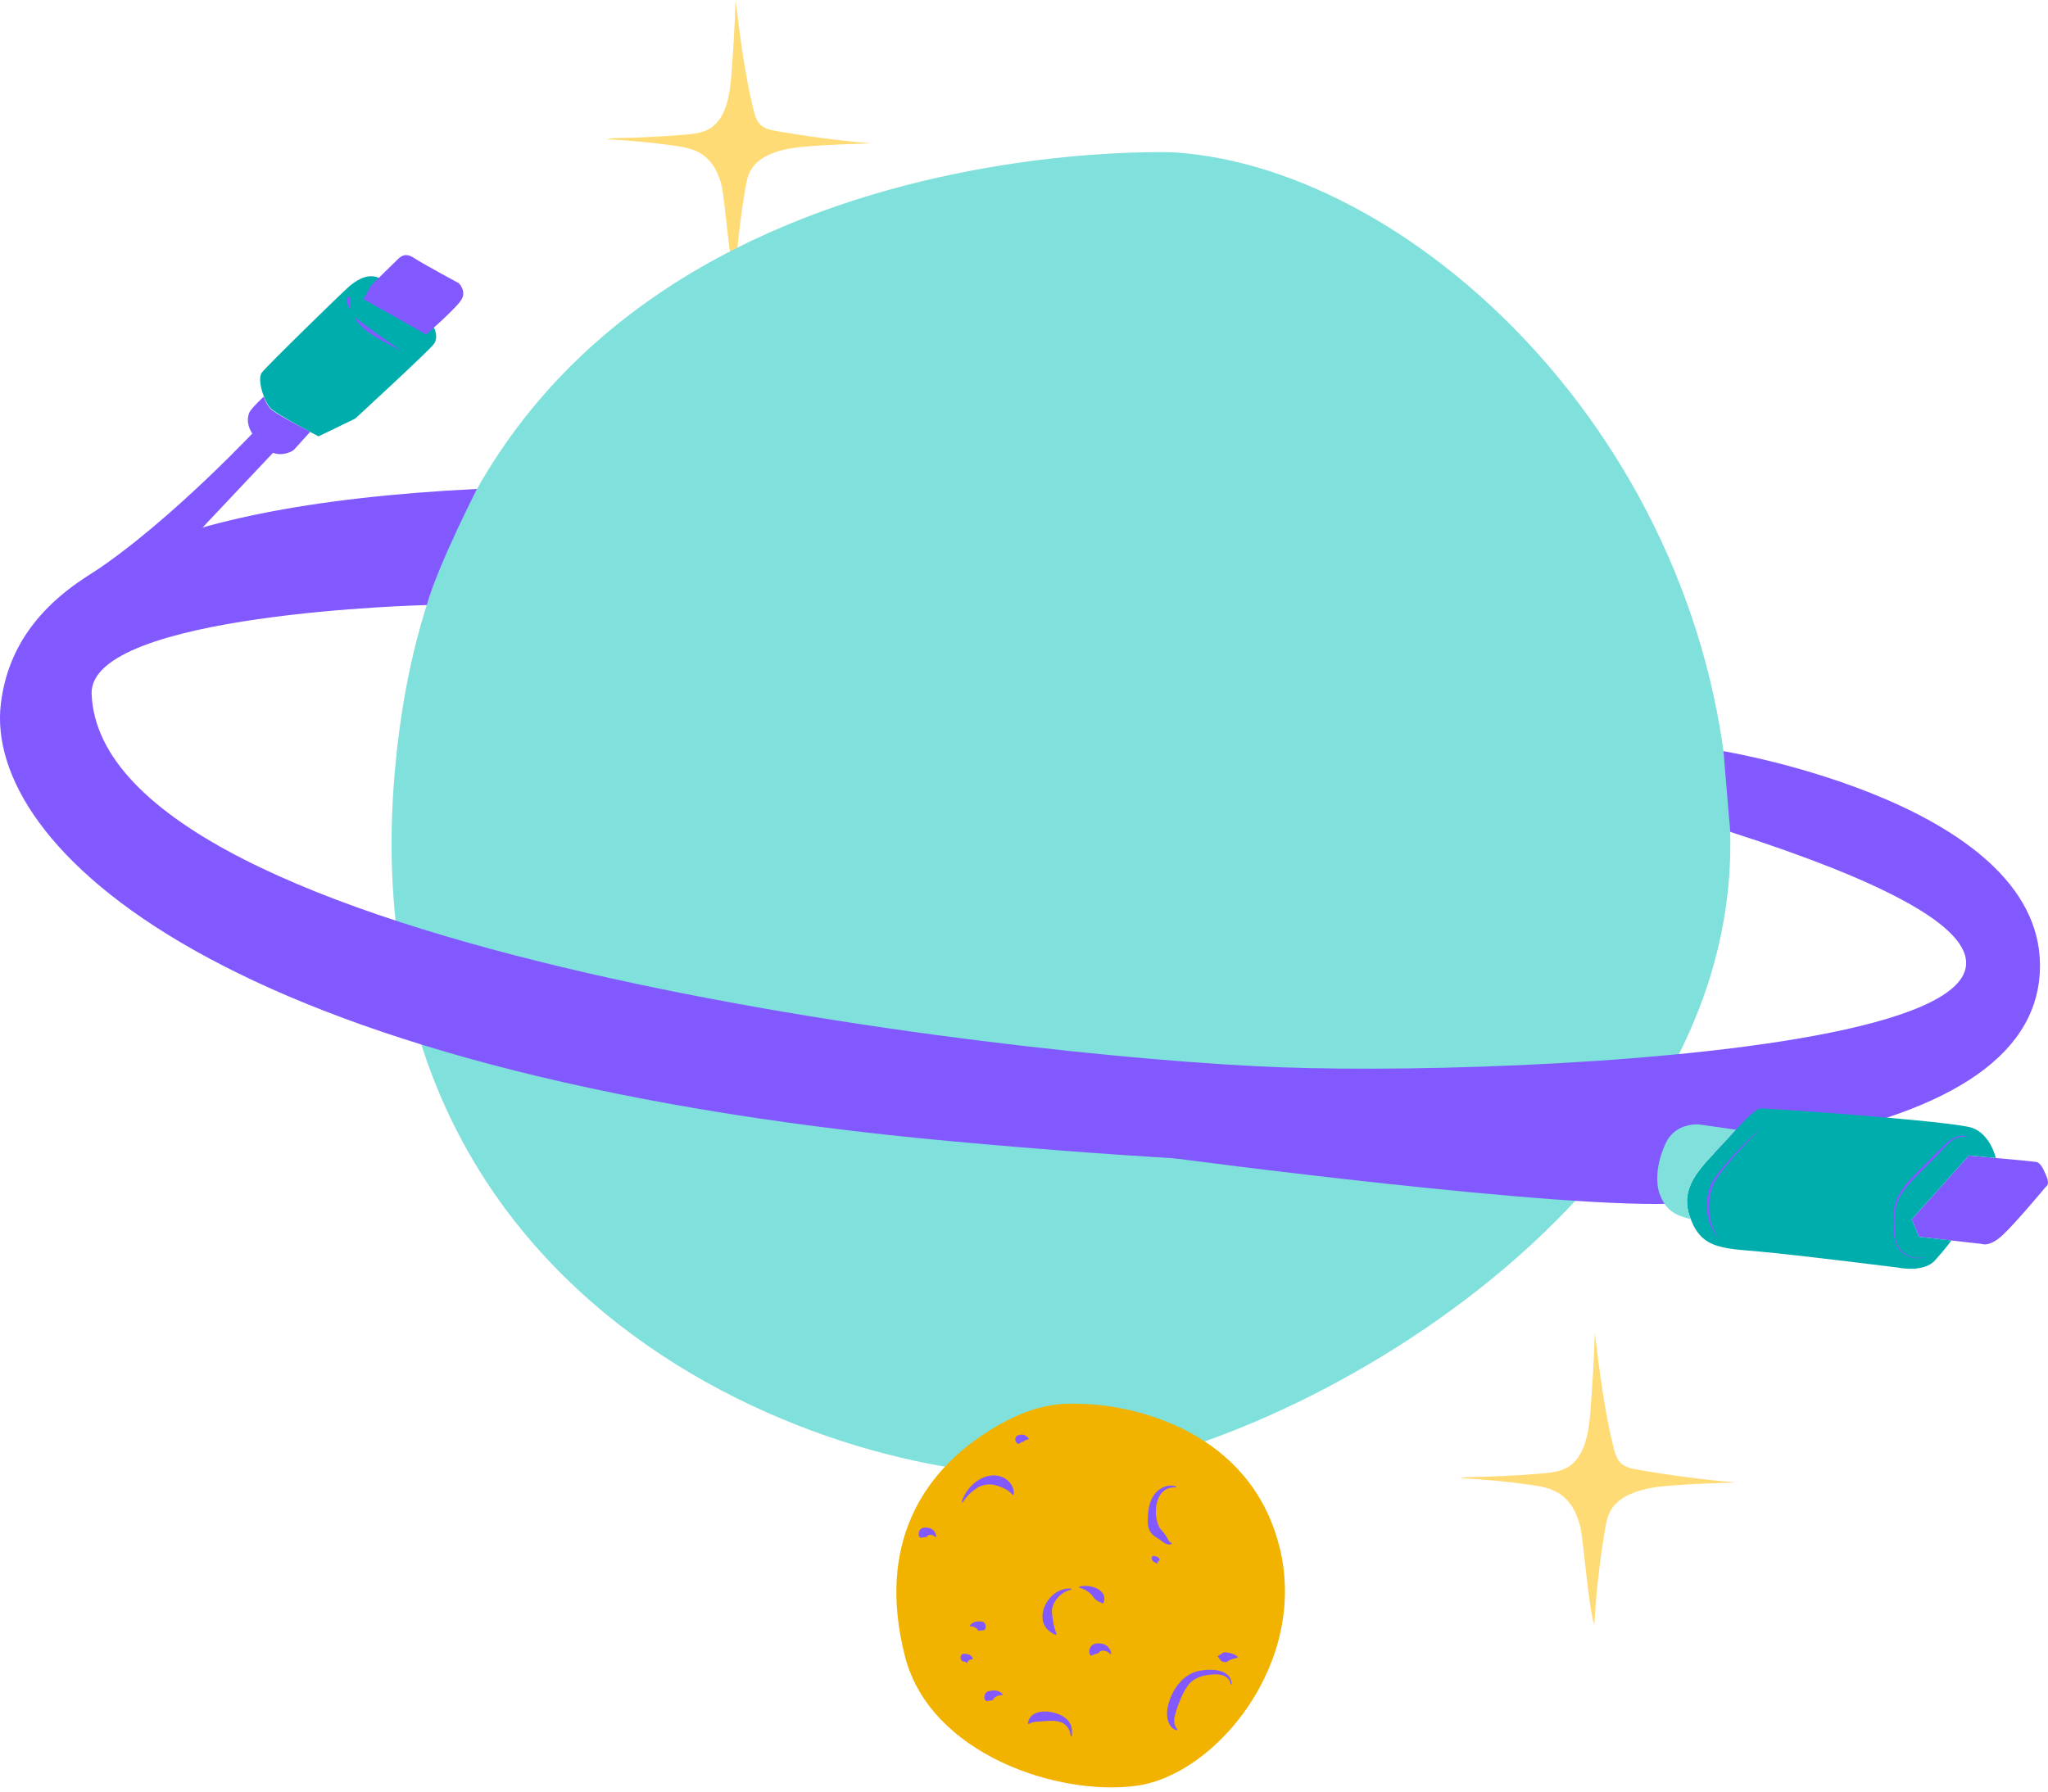 <svg fill="none" height="175" viewBox="0 0 200 175" width="200" xmlns="http://www.w3.org/2000/svg" class="absolute hidden z-0 laptop:block laptop:right-[125px] laptop:bottom-[140px] laptop:w-[180px] desktop:right-[213px]"><path d="M42.378 32.009C42.378 32.009 42.885 32.917 42.358 33.62C41.831 34.318 34.689 40.887 34.689 40.887L31.106 42.623C31.106 42.623 27.066 40.511 26.444 39.898C25.821 39.286 25.064 37.073 25.566 36.4C26.067 35.728 33.605 28.386 34.107 27.969C34.609 27.552 35.738 26.644 36.948 27.116L42.383 32.014L42.378 32.009Z" fill="#00ADAD"></path><path d="M41.61 32.686C41.5 32.586 35.497 29.219 35.497 29.219L36.26 27.864C36.26 27.864 38.634 25.515 38.89 25.284C39.146 25.058 39.583 24.632 40.441 25.204C41.304 25.776 44.807 27.663 44.807 27.663C44.807 27.663 45.54 28.375 45.103 29.203C44.661 30.032 41.605 32.686 41.605 32.686H41.61Z" fill="#8259FF"></path><path d="M30.293 42.172C29.159 41.589 26.87 40.385 26.409 39.928C26.183 39.702 25.942 39.256 25.756 38.744C25.756 38.744 24.572 39.828 24.336 40.315C23.689 42.086 25.651 43.527 26.429 44.089C27.207 44.651 28.456 44.204 28.722 43.918C28.983 43.632 30.298 42.172 30.298 42.172H30.293Z" fill="#8259FF"></path><path d="M39.202 34.287C37.957 33.66 36.692 33.018 35.588 32.154C35.347 31.928 34.7 31.336 34.71 31.04C36.165 32.154 37.761 33.258 39.202 34.287Z" fill="#8259FF"></path><path d="M34.153 30.188C34.027 29.897 33.867 29.591 33.856 29.279C33.871 29.199 33.947 28.958 34.077 28.968C34.253 29.169 34.278 29.325 34.228 29.56L34.193 30.178L34.153 30.188Z" fill="#8259FF"></path><path d="M44.069 28.626C43.171 28.165 42.278 27.698 41.389 27.221L40.059 26.529C39.633 26.318 39.186 26.067 38.719 26.273L38.694 26.243C39.557 25.49 40.772 26.488 41.54 26.95C42.353 27.507 43.367 28.029 44.064 28.626H44.069Z" fill="#8259FF"></path><path d="M42.749 29.977C42.835 29.786 42.895 29.56 43.031 29.425C43.086 29.4 43.231 29.35 43.322 29.425C43.372 29.636 43.322 29.746 43.146 29.806C43.046 29.852 42.815 30.037 42.745 29.977H42.749Z" fill="#8259FF"></path><path d="M42.127 29.509C42.233 29.309 42.318 29.073 42.468 28.927C42.529 28.902 42.679 28.847 42.774 28.927C42.815 29.148 42.739 29.264 42.559 29.329C42.448 29.379 42.193 29.575 42.127 29.509Z" fill="#8259FF"></path><path d="M41.641 29.193C41.746 29.018 41.826 28.802 41.977 28.676C42.037 28.661 42.182 28.626 42.263 28.712C42.293 28.927 42.228 29.028 42.052 29.073C41.947 29.108 41.701 29.264 41.641 29.193Z" fill="#8259FF"></path><path d="M40.883 28.797C40.978 28.642 41.063 28.411 41.189 28.32C41.244 28.31 41.389 28.285 41.475 28.366C41.52 28.566 41.445 28.667 41.274 28.702C41.174 28.732 40.928 28.872 40.883 28.797Z" fill="#8259FF"></path><path d="M40.255 28.491C40.35 28.3 40.421 28.074 40.566 27.934C40.627 27.909 40.772 27.859 40.863 27.939C40.908 28.155 40.847 28.265 40.672 28.325C40.566 28.37 40.326 28.556 40.26 28.491H40.255Z" fill="#8259FF"></path><path d="M39.733 28.165C39.794 27.969 39.859 27.718 40.009 27.583C40.08 27.553 40.16 27.538 40.28 27.578C40.351 27.668 40.295 27.814 40.28 27.864C40.255 27.929 40.175 27.934 40.12 27.969L39.769 28.185L39.738 28.16L39.733 28.165Z" fill="#8259FF"></path><path d="M39.171 27.859C39.257 27.673 39.307 27.457 39.437 27.322C39.492 27.302 39.638 27.252 39.724 27.332C39.779 27.538 39.728 27.643 39.558 27.703C39.462 27.743 39.231 27.924 39.166 27.859H39.171Z" fill="#8259FF"></path><path d="M38.599 27.603L38.86 27.196C38.9 27.131 38.92 27.041 38.991 27.006C39.046 26.98 39.211 26.9 39.302 26.97C39.332 27.101 39.312 27.191 39.277 27.267C39.116 27.447 38.85 27.543 38.624 27.633L38.599 27.603Z" fill="#8259FF"></path><path d="M59.863 13.495C62.212 13.465 64.555 13.35 66.894 13.154C67.772 13.079 68.691 12.978 69.424 12.491C70.151 12.009 70.613 11.207 70.894 10.379C71.25 9.32 71.356 8.195 71.441 7.081C71.627 4.723 71.757 2.364 71.833 0C72.274 3.588 72.716 7.192 73.579 10.705C73.715 11.252 73.875 11.824 74.287 12.205C74.698 12.587 75.285 12.707 75.842 12.803C78.884 13.335 81.95 13.736 85.031 14.002C83.084 14.067 81.137 14.132 79.195 14.273C77.86 14.373 76.51 14.514 75.275 15.036C74.487 15.367 73.74 15.874 73.318 16.617C73.012 17.154 72.891 17.781 72.791 18.388C72.284 21.354 71.948 24.345 71.787 27.352C71.255 25.735 70.784 19.668 70.518 18.358C70.252 17.048 69.619 15.743 68.49 15.026C67.682 14.514 66.713 14.353 65.765 14.218C63.582 13.912 61.384 13.706 59.181 13.601L59.858 13.5L59.863 13.495Z" fill="#FFDB75"></path><path d="M25.4 41.55C25.4 41.55 16.728 50.89 9.059 55.944C1.386 60.997 15.317 56.265 15.317 56.265L27.257 43.598" fill="#8259FF"></path><path d="M114.747 14.886C114.747 14.886 47.718 11.93 39.176 70.086C30.634 128.243 82.879 145.331 103.576 144.016C124.278 142.701 169.948 118.06 168.964 81.258C167.981 44.456 138.737 16.527 114.747 14.886Z" fill="#80E0DB"></path><path d="M46.588 47.753C46.588 47.753 42.819 55.075 41.685 59.1C41.685 59.1 8.637 59.878 8.948 67.787C9.932 92.76 97.995 103.275 125.266 104.258C152.538 105.242 230.413 100.971 168.969 81.257L168.307 73.373C168.307 73.373 200.185 78.628 199.197 95.059C198.213 111.49 165.025 118.06 93.067 111.49C21.109 104.921 -1.541 82.517 0.08 68.776C1.395 57.605 13.259 49.414 46.593 47.758L46.588 47.753Z" fill="#8259FF"></path><path d="M188.196 99.987C190.103 99.229 191.875 98.185 193.084 96.544C193.822 95.51 194.314 94.301 194.334 93.026C194.404 91.039 194.158 89.338 193.365 87.355L193.496 87.245C197.832 90.09 196.251 96.323 192.241 98.667C190.986 99.42 189.621 99.882 188.241 100.153L188.196 99.987Z" fill="#8259FF"></path><path d="M28.044 95.395C23.362 93.227 18.509 90.723 14.323 87.727C11.232 85.549 8.196 83.225 5.862 80.169C4.08 77.745 2.394 74.839 2.454 71.747L2.625 71.742C4.02 75.953 7.182 79.17 10.143 82.312C14.233 86.593 19.227 89.92 24.25 93.001L28.12 95.245L28.044 95.395Z" fill="#8259FF"></path><path d="M42.238 99.987C56.295 103.109 70.573 105.207 84.897 106.617C90.603 107.194 96.369 107.841 102.06 108.549C104.921 108.895 107.787 109.227 110.647 109.673L110.637 109.844C99.064 110.055 87.536 108.89 76.124 107.053C70.418 106.17 64.722 105.196 59.055 104.082C53.399 102.928 47.753 101.704 42.193 100.148L42.238 99.982V99.987Z" fill="#8259FF"></path><path d="M30.518 52.962C27.788 53.735 25.028 54.292 22.273 54.899C19.538 55.537 16.762 55.963 14.168 57.098C17.781 54.111 25.861 52.982 30.518 52.962Z" fill="#8259FF"></path><path d="M165.546 110.983C165.546 110.983 150.009 112.328 139.504 108.81L114.597 113.131C114.597 113.131 153.366 118.3 164.342 117.523L165.541 110.978L165.546 110.983Z" fill="#8259FF"></path><path d="M192.271 112.865L186.685 119.108L187.398 120.809L193.546 121.507C193.546 121.507 194.268 121.838 195.538 120.674C196.808 119.51 199.794 115.916 199.794 115.916C199.794 115.916 200.21 115.741 199.859 114.912C199.513 114.079 199.242 113.557 198.826 113.492C198.404 113.422 192.266 112.87 192.266 112.87L192.271 112.865Z" fill="#8259FF"></path><path d="M196.512 115.505C196.14 115.475 195.443 115.615 195.207 115.299C195.438 115.204 195.649 115.229 195.87 115.304C196.055 115.369 196.381 115.394 196.507 115.5L196.512 115.505Z" fill="#8259FF"></path><path d="M195.825 116.464C195.468 116.428 194.791 116.544 194.585 116.228C194.811 116.142 195.006 116.167 195.217 116.248C195.398 116.318 195.694 116.348 195.819 116.459L195.825 116.464Z" fill="#8259FF"></path><path d="M194.906 117.538C194.721 117.487 194.274 117.427 194.098 117.372C194.043 117.337 193.862 117.267 193.867 117.176C193.973 117.131 194.068 117.136 194.163 117.136C194.294 117.161 194.861 117.422 194.906 117.533V117.538Z" fill="#8259FF"></path><path d="M194.128 118.592C193.727 118.507 193.054 118.501 192.823 118.15C193.074 118.085 193.295 118.16 193.506 118.281C193.697 118.386 193.987 118.461 194.128 118.592Z" fill="#8259FF"></path><path d="M197.149 116.599C196.552 117.492 195.855 118.29 195.142 119.103C194.429 119.997 193.134 120.112 192.111 119.811V119.786C193.149 119.806 194.249 119.756 195.006 118.963C195.739 118.23 196.487 117.352 197.149 116.599Z" fill="#8259FF"></path><path d="M164.994 118.777C163.93 115.59 166.58 113.638 168.688 111.274C170.796 108.91 171.528 108.333 171.91 108.278C172.291 108.218 190.835 109.513 192.622 110.175C194.408 110.842 194.9 113.106 194.9 113.106C193.505 112.975 192.271 112.865 192.271 112.865L186.685 119.108L187.398 120.809L190.564 121.166C190.564 121.166 190.087 121.868 188.963 123.113C187.834 124.358 185.355 123.816 185.355 123.816C185.355 123.816 175.584 122.586 171.809 122.25C168.03 121.914 166.068 121.959 164.999 118.772L164.994 118.777Z" fill="#00ADAD"></path><path d="M188.191 122.712C187.182 123.184 185.797 122.792 185.285 121.769C184.788 120.755 184.884 119.575 184.909 118.481C185.039 116.173 187.177 114.652 188.607 113.091C189.139 112.58 189.646 112.053 190.198 111.556C190.705 111.104 191.699 110.637 192.241 111.174C190.826 110.472 189.702 112.469 188.778 113.262C187.885 114.195 186.51 115.415 185.807 116.489C184.894 117.688 184.974 119.254 185.084 120.68C185.195 122.351 186.68 123.239 188.191 122.707V122.712Z" fill="#8259FF"></path><path d="M172.251 109.894C170.57 111.671 168.763 113.392 167.428 115.45C166.651 117.151 166.731 119.259 167.76 120.855L167.739 120.87C166.49 119.375 166.364 117.056 167.243 115.345C168.643 113.327 170.495 111.536 172.256 109.899L172.251 109.894Z" fill="#8259FF"></path><path d="M162.089 116.664C161.708 115.68 161.667 113.808 162.661 111.68C163.655 109.548 165.998 109.844 165.998 109.844L169.526 110.35C169.275 110.626 168.999 110.928 168.688 111.274C166.58 113.638 163.93 115.59 164.994 118.777C165.029 118.877 165.065 118.962 165.1 119.058V119.073C165.1 119.073 164.167 118.887 163.539 118.511C162.912 118.134 162.47 117.648 162.089 116.659V116.664Z" fill="#80E0DB"></path><path d="M143.74 108.228C146.19 108.338 151.113 108.614 153.562 108.775C156.849 108.905 160.111 109.176 163.318 110.025L163.308 110.125C160.006 110.376 156.749 110.05 153.487 109.578C151.053 109.292 146.159 108.665 143.73 108.328L143.74 108.228Z" fill="#8259FF"></path><path d="M143.254 144.282C145.703 144.252 148.152 144.132 150.591 143.926C151.509 143.846 152.463 143.745 153.231 143.238C153.993 142.736 154.47 141.898 154.761 141.03C155.133 139.926 155.243 138.752 155.333 137.587C155.529 135.128 155.664 132.664 155.745 130.195C156.206 133.944 156.668 137.698 157.566 141.366C157.707 141.933 157.878 142.536 158.304 142.932C158.736 143.334 159.348 143.454 159.93 143.554C163.107 144.112 166.304 144.528 169.516 144.804C167.483 144.869 165.456 144.94 163.428 145.09C162.038 145.196 160.623 145.341 159.338 145.883C158.515 146.229 157.737 146.756 157.296 147.534C156.974 148.096 156.854 148.749 156.744 149.386C156.217 152.478 155.865 155.604 155.695 158.736C155.137 157.05 154.646 150.721 154.37 149.351C154.094 147.986 153.431 146.621 152.257 145.873C151.414 145.341 150.4 145.17 149.416 145.03C147.138 144.709 144.844 144.493 142.546 144.382L143.254 144.277V144.282Z" fill="#FFDB75"></path><path d="M106.07 137.145C110.692 137.336 122.029 139.685 124.93 151.022C127.831 162.359 118.762 173.33 111.053 174.419C103.345 175.508 90.828 171.337 88.384 161.812C85.474 150.495 90.562 143.855 95.731 140.322C100.901 136.784 104.002 137.065 106.07 137.151V137.145Z" fill="#F2B200"></path><path d="M93.915 146.721C94.387 145.06 96.369 143.454 98.11 144.393C98.667 144.719 99.109 145.371 98.989 145.998L98.898 146.024C98.507 145.582 98.12 145.381 97.699 145.236C96.785 144.834 95.872 144.93 95.064 145.587C94.647 145.893 94.301 146.31 94 146.761L93.915 146.721Z" fill="#8259FF"></path><path d="M91.325 150.134C91.094 149.883 90.763 149.888 90.623 149.973C90.542 150.023 90.547 150.154 90.457 150.144C90.362 150.149 90.231 150.124 89.945 150.214C89.629 150.164 89.679 149.607 89.85 149.431C90.01 149.2 90.336 149.195 90.587 149.225C91.114 149.275 91.44 149.727 91.42 150.109L91.33 150.139L91.325 150.134Z" fill="#8259FF"></path><path d="M104.625 155.273C103.661 155.479 102.949 156.262 102.758 157.07C102.668 157.486 102.788 157.893 102.828 158.289C102.883 158.706 102.989 159.112 103.18 159.624L103.119 159.695C100.479 158.696 102.251 154.937 104.62 155.178L104.625 155.273Z" fill="#8259FF"></path><path d="M108.424 161.576C108.153 161.235 107.717 161.18 107.476 161.275C107.34 161.331 107.3 161.486 107.174 161.506C107.039 161.546 106.883 161.571 106.587 161.717L106.497 161.697C106.286 161.411 106.366 161.049 106.557 160.803C106.753 160.537 107.124 160.502 107.425 160.523C108.058 160.553 108.494 161.064 108.519 161.541L108.429 161.571L108.424 161.576Z" fill="#8259FF"></path><path d="M114.838 145.291C112.79 145.135 112.499 147.91 113.257 149.271C113.603 149.637 113.874 149.983 114.1 150.445C114.175 150.565 114.25 150.656 114.416 150.706L114.436 150.796C114.27 150.907 114.015 150.871 113.839 150.786C113.523 150.636 113.302 150.385 113.021 150.234C112.895 150.159 112.74 150.063 112.574 149.918C112.223 149.587 112.107 149.12 112.092 148.764C112.082 147.705 112.158 146.57 112.926 145.742C113.427 145.236 114.205 144.945 114.863 145.206L114.838 145.296V145.291Z" fill="#8259FF"></path><path d="M113.196 152.447C113.076 152.508 113.006 152.618 113.011 152.733C113.011 152.779 113.076 152.884 113.051 152.819C113.006 152.713 112.86 152.643 112.629 152.533C112.434 152.347 112.449 152.171 112.499 152.061C112.559 151.935 112.725 151.996 112.82 152.011C113.006 152.021 113.352 152.267 113.196 152.452V152.447Z" fill="#8259FF"></path><path d="M105.398 154.992C106.331 154.671 108.303 155.263 107.761 156.583L107.671 156.613C107.064 156.352 106.923 156.247 106.592 155.76C106.286 155.464 105.889 155.198 105.398 155.082V154.987V154.992Z" fill="#8259FF"></path><path d="M120.187 164.533C120.062 163.594 118.993 163.463 118.215 163.579C117.362 163.649 116.579 163.935 116.077 164.538C115.44 165.356 114.908 166.811 114.672 167.845C114.642 168.206 114.697 168.608 114.983 168.939L114.933 169.019C113.889 168.723 113.839 167.268 114.115 166.429C114.446 165.12 115.425 163.689 116.81 163.278C117.979 162.962 120.218 162.896 120.283 164.527H120.187V164.533Z" fill="#8259FF"></path><path d="M120.845 161.933C120.509 161.993 120.233 162.068 119.952 162.224C119.867 162.279 119.806 162.364 119.716 162.349L119.997 161.667C119.967 161.697 119.877 161.817 119.957 162.118C119.907 162.46 119.325 162.404 119.154 162.118L118.908 161.782L119.435 161.436C119.55 161.361 119.701 161.396 119.831 161.416C120.213 161.456 120.594 161.586 120.87 161.837L120.845 161.928V161.933Z" fill="#8259FF"></path><path d="M104.57 169.606C104.374 167.94 102.953 168.005 101.654 168.151C101.247 168.171 100.906 168.141 100.464 168.397L100.379 168.352C100.605 166.585 103.571 167.052 104.374 168.146C104.695 168.567 104.725 169.109 104.66 169.601L104.564 169.606H104.57Z" fill="#8259FF"></path><path d="M97.874 165.587C97.573 165.556 97.312 165.667 97.102 165.843C97.006 165.923 96.996 166.073 96.891 166.083C96.78 166.108 96.65 166.104 96.354 166.164C96.048 166.078 96.113 165.572 96.233 165.411C96.359 165.195 96.63 165.175 96.831 165.14C97.222 165.065 97.684 165.19 97.92 165.506L97.87 165.587H97.874Z" fill="#8259FF"></path><path d="M100.424 140.593C100.248 140.649 99.997 140.689 99.932 140.844C99.942 140.89 100.048 140.965 100.002 140.905C99.972 140.88 99.812 140.739 99.631 140.965C99.345 141.201 99.074 140.724 99.164 140.478C99.215 140.232 99.486 140.152 99.701 140.132C100.043 140.102 100.268 140.282 100.454 140.508L100.424 140.599V140.593Z" fill="#8259FF"></path><path d="M94.943 162.078C94.753 162.078 94.607 162.169 94.502 162.289C94.457 162.339 94.482 162.465 94.427 162.42C94.366 162.389 94.281 162.314 94.01 162.269C93.744 162.144 93.779 161.777 93.895 161.647C94 161.491 94.206 161.541 94.351 161.556C94.627 161.571 94.923 161.742 95.004 162.008L94.943 162.083V162.078Z" fill="#8259FF"></path><path d="M94.713 158.786C94.894 158.5 95.27 158.354 95.611 158.379C95.787 158.384 96.028 158.364 96.148 158.54C96.269 158.685 96.359 159.097 96.083 159.237C95.797 159.253 95.677 159.288 95.581 159.288C95.491 159.303 95.486 159.167 95.406 159.097C95.33 159.037 95.24 158.976 95.135 158.931C95.024 158.881 94.904 158.861 94.758 158.861L94.708 158.781L94.713 158.786Z" fill="#8259FF"></path></svg>